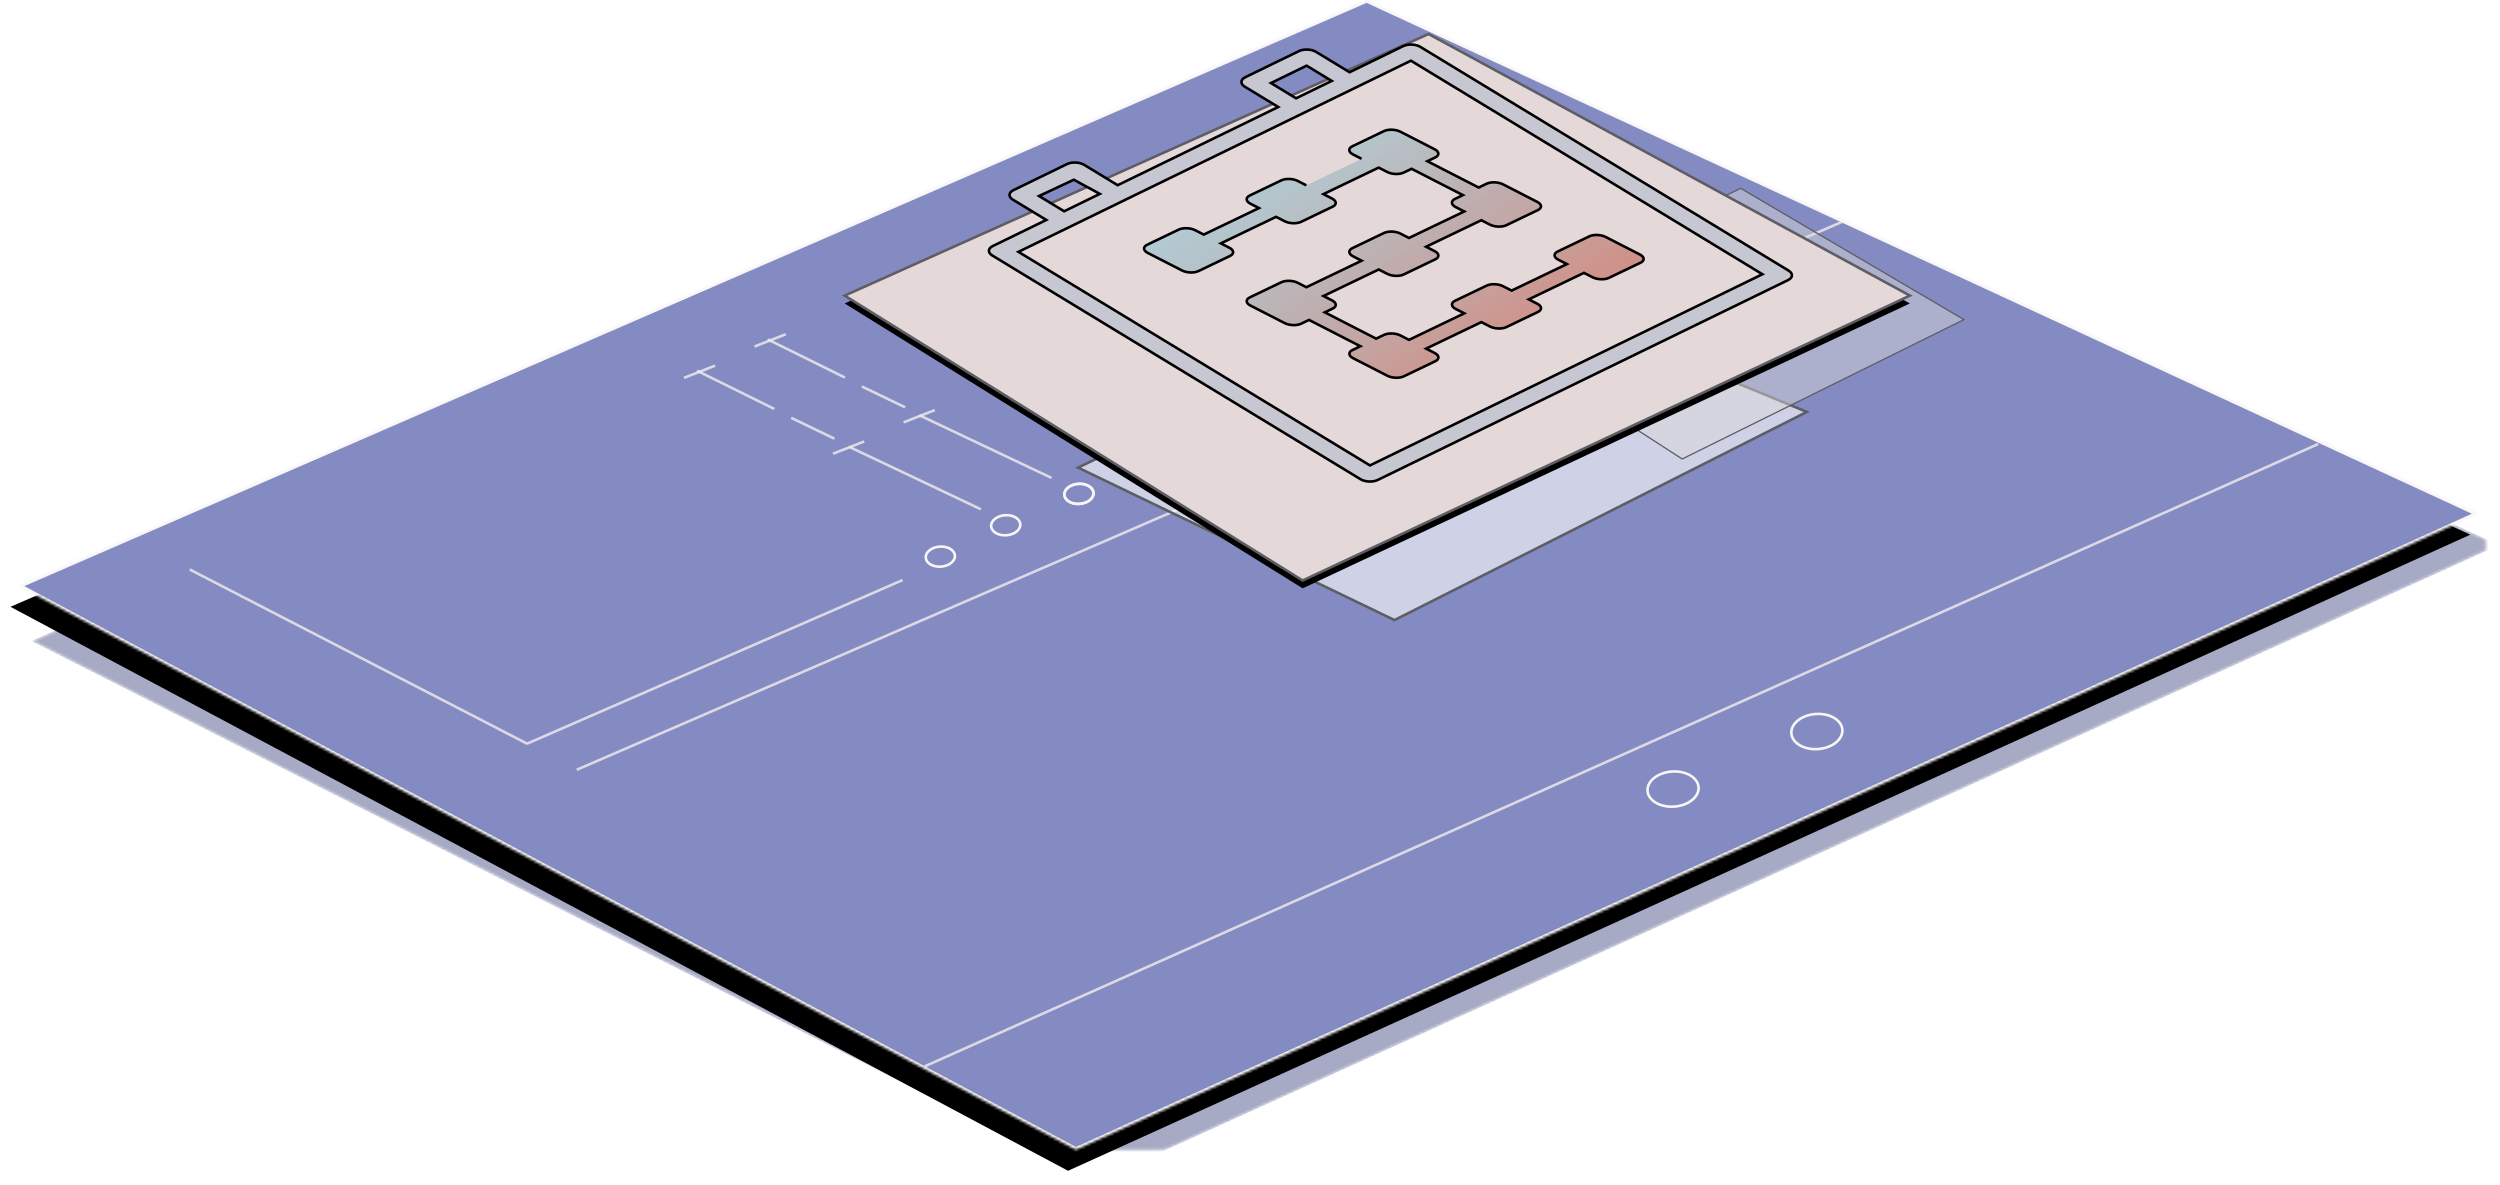 <?xml version="1.0" encoding="UTF-8"?>
<svg width="956px" height="453px" viewBox="0 0 956 453" version="1.1" xmlns="http://www.w3.org/2000/svg" xmlns:xlink="http://www.w3.org/1999/xlink">
    <!-- Generator: Sketch 40.1 (33804) - http://www.bohemiancoding.com/sketch -->
    <title>ux</title>
    <desc>Created with Sketch.</desc>
    <defs>
        <polygon id="path-1" points="523.594 12 948.625 208.458 412.422 451.706 5 245.13"></polygon>
        <mask id="mask-2" maskContentUnits="userSpaceOnUse" maskUnits="objectBoundingBox" x="0" y="0" width="943.625" height="439.706" fill="white">
            <use xlink:href="#path-1"></use>
        </mask>
        <polygon id="path-3" points="515.594 3.55271368e-15 940.625 196.458 404.422 439.706 0 224.043"></polygon>
        <filter x="-50%" y="-50%" width="200%" height="200%" filterUnits="objectBoundingBox" id="filter-4">
            <feOffset dx="-3" dy="8" in="SourceAlpha" result="shadowOffsetOuter1"></feOffset>
            <feGaussianBlur stdDeviation="2.5" in="shadowOffsetOuter1" result="shadowBlurOuter1"></feGaussianBlur>
            <feComposite in="shadowBlurOuter1" in2="SourceAlpha" operator="out" result="shadowBlurOuter1"></feComposite>
            <feColorMatrix values="0 0 0 0 0   0 0 0 0 0   0 0 0 0 0  0 0 0 0.293 0" type="matrix" in="shadowBlurOuter1"></feColorMatrix>
        </filter>
        <mask id="mask-5" maskContentUnits="userSpaceOnUse" maskUnits="objectBoundingBox" x="0" y="0" width="940.625" height="439.706" fill="white">
            <use xlink:href="#path-3"></use>
        </mask>
        <polygon id="path-6" points="40 100.037 263.277 -5.68434189e-14 447.336 100.037 215.134 208.981"></polygon>
        <filter x="-50%" y="-50%" width="200%" height="200%" filterUnits="objectBoundingBox" id="filter-7">
            <feMorphology radius="0.5" operator="dilate" in="SourceAlpha" result="shadowSpreadOuter1"></feMorphology>
            <feOffset dx="0" dy="3" in="shadowSpreadOuter1" result="shadowOffsetOuter1"></feOffset>
            <feGaussianBlur stdDeviation="2" in="shadowOffsetOuter1" result="shadowBlurOuter1"></feGaussianBlur>
            <feComposite in="shadowBlurOuter1" in2="SourceAlpha" operator="out" result="shadowBlurOuter1"></feComposite>
            <feColorMatrix values="0 0 0 0 0   0 0 0 0 0   0 0 0 0 0  0 0 0 0.5 0" type="matrix" in="shadowBlurOuter1"></feColorMatrix>
        </filter>
        <path d="M63.142,0.636 L1.11022302e-16,26.727" id="path-8"></path>
        <filter x="-50%" y="-50%" width="200%" height="200%" filterUnits="objectBoundingBox" id="filter-9">
            <feMorphology radius="1" operator="dilate" in="SourceAlpha" result="shadowSpreadOuter1"></feMorphology>
            <feOffset dx="0" dy="2" in="shadowSpreadOuter1" result="shadowOffsetOuter1"></feOffset>
            <feMorphology radius="1" operator="erode" in="SourceAlpha" result="shadowInner"></feMorphology>
            <feOffset dx="0" dy="2" in="shadowInner" result="shadowInner"></feOffset>
            <feComposite in="shadowOffsetOuter1" in2="shadowInner" operator="out" result="shadowOffsetOuter1"></feComposite>
            <feGaussianBlur stdDeviation="1" in="shadowOffsetOuter1" result="shadowBlurOuter1"></feGaussianBlur>
            <feColorMatrix values="0 0 0 0 0.155   0 0 0 0 0.203   0 0 0 0 0.26  0 0 0 0.744 0" type="matrix" in="shadowBlurOuter1"></feColorMatrix>
        </filter>
        <path d="M43.37,20.364 L11.48,33.727" id="path-10"></path>
        <filter x="-50%" y="-50%" width="200%" height="200%" filterUnits="objectBoundingBox" id="filter-11">
            <feMorphology radius="1" operator="dilate" in="SourceAlpha" result="shadowSpreadOuter1"></feMorphology>
            <feOffset dx="0" dy="2" in="shadowSpreadOuter1" result="shadowOffsetOuter1"></feOffset>
            <feMorphology radius="1" operator="erode" in="SourceAlpha" result="shadowInner"></feMorphology>
            <feOffset dx="0" dy="2" in="shadowInner" result="shadowInner"></feOffset>
            <feComposite in="shadowOffsetOuter1" in2="shadowInner" operator="out" result="shadowOffsetOuter1"></feComposite>
            <feGaussianBlur stdDeviation="1" in="shadowOffsetOuter1" result="shadowBlurOuter1"></feGaussianBlur>
            <feColorMatrix values="0 0 0 0 0.155   0 0 0 0 0.203   0 0 0 0 0.26  0 0 0 0.744 0" type="matrix" in="shadowBlurOuter1"></feColorMatrix>
        </filter>
        <path d="M39.543,33.091 L25.376,39.128" id="path-12"></path>
        <filter x="-50%" y="-50%" width="200%" height="200%" filterUnits="objectBoundingBox" id="filter-13">
            <feMorphology radius="1" operator="dilate" in="SourceAlpha" result="shadowSpreadOuter1"></feMorphology>
            <feOffset dx="0" dy="2" in="shadowSpreadOuter1" result="shadowOffsetOuter1"></feOffset>
            <feMorphology radius="1" operator="erode" in="SourceAlpha" result="shadowInner"></feMorphology>
            <feOffset dx="0" dy="2" in="shadowInner" result="shadowInner"></feOffset>
            <feComposite in="shadowOffsetOuter1" in2="shadowInner" operator="out" result="shadowOffsetOuter1"></feComposite>
            <feGaussianBlur stdDeviation="1" in="shadowOffsetOuter1" result="shadowBlurOuter1"></feGaussianBlur>
            <feColorMatrix values="0 0 0 0 0.155   0 0 0 0 0.203   0 0 0 0 0.26  0 0 0 0.744 0" type="matrix" in="shadowBlurOuter1"></feColorMatrix>
        </filter>
        <path d="M63.142,0.636 L-5.68434189e-14,26.727" id="path-14"></path>
        <filter x="-50%" y="-50%" width="200%" height="200%" filterUnits="objectBoundingBox" id="filter-15">
            <feMorphology radius="1" operator="dilate" in="SourceAlpha" result="shadowSpreadOuter1"></feMorphology>
            <feOffset dx="0" dy="2" in="shadowSpreadOuter1" result="shadowOffsetOuter1"></feOffset>
            <feMorphology radius="1" operator="erode" in="SourceAlpha" result="shadowInner"></feMorphology>
            <feOffset dx="0" dy="2" in="shadowInner" result="shadowInner"></feOffset>
            <feComposite in="shadowOffsetOuter1" in2="shadowInner" operator="out" result="shadowOffsetOuter1"></feComposite>
            <feGaussianBlur stdDeviation="1" in="shadowOffsetOuter1" result="shadowBlurOuter1"></feGaussianBlur>
            <feColorMatrix values="0 0 0 0 0.155   0 0 0 0 0.203   0 0 0 0 0.26  0 0 0 0.744 0" type="matrix" in="shadowBlurOuter1"></feColorMatrix>
        </filter>
        <path d="M43.37,20.364 L11.48,33.727" id="path-16"></path>
        <filter x="-50%" y="-50%" width="200%" height="200%" filterUnits="objectBoundingBox" id="filter-17">
            <feMorphology radius="1" operator="dilate" in="SourceAlpha" result="shadowSpreadOuter1"></feMorphology>
            <feOffset dx="0" dy="2" in="shadowSpreadOuter1" result="shadowOffsetOuter1"></feOffset>
            <feMorphology radius="1" operator="erode" in="SourceAlpha" result="shadowInner"></feMorphology>
            <feOffset dx="0" dy="2" in="shadowInner" result="shadowInner"></feOffset>
            <feComposite in="shadowOffsetOuter1" in2="shadowInner" operator="out" result="shadowOffsetOuter1"></feComposite>
            <feGaussianBlur stdDeviation="1" in="shadowOffsetOuter1" result="shadowBlurOuter1"></feGaussianBlur>
            <feColorMatrix values="0 0 0 0 0.155   0 0 0 0 0.203   0 0 0 0 0.26  0 0 0 0.744 0" type="matrix" in="shadowBlurOuter1"></feColorMatrix>
        </filter>
        <path d="M39.543,33.091 L25.376,39.128" id="path-18"></path>
        <filter x="-50%" y="-50%" width="200%" height="200%" filterUnits="objectBoundingBox" id="filter-19">
            <feMorphology radius="1" operator="dilate" in="SourceAlpha" result="shadowSpreadOuter1"></feMorphology>
            <feOffset dx="0" dy="2" in="shadowSpreadOuter1" result="shadowOffsetOuter1"></feOffset>
            <feMorphology radius="1" operator="erode" in="SourceAlpha" result="shadowInner"></feMorphology>
            <feOffset dx="0" dy="2" in="shadowInner" result="shadowInner"></feOffset>
            <feComposite in="shadowOffsetOuter1" in2="shadowInner" operator="out" result="shadowOffsetOuter1"></feComposite>
            <feGaussianBlur stdDeviation="1" in="shadowOffsetOuter1" result="shadowBlurOuter1"></feGaussianBlur>
            <feColorMatrix values="0 0 0 0 0.155   0 0 0 0 0.203   0 0 0 0 0.26  0 0 0 0.744 0" type="matrix" in="shadowBlurOuter1"></feColorMatrix>
        </filter>
        <path d="M63.142,0.636 L5.68434189e-14,26.727" id="path-20"></path>
        <filter x="-50%" y="-50%" width="200%" height="200%" filterUnits="objectBoundingBox" id="filter-21">
            <feMorphology radius="1" operator="dilate" in="SourceAlpha" result="shadowSpreadOuter1"></feMorphology>
            <feOffset dx="0" dy="2" in="shadowSpreadOuter1" result="shadowOffsetOuter1"></feOffset>
            <feMorphology radius="1" operator="erode" in="SourceAlpha" result="shadowInner"></feMorphology>
            <feOffset dx="0" dy="2" in="shadowInner" result="shadowInner"></feOffset>
            <feComposite in="shadowOffsetOuter1" in2="shadowInner" operator="out" result="shadowOffsetOuter1"></feComposite>
            <feGaussianBlur stdDeviation="1" in="shadowOffsetOuter1" result="shadowBlurOuter1"></feGaussianBlur>
            <feColorMatrix values="0 0 0 0 0.155   0 0 0 0 0.203   0 0 0 0 0.26  0 0 0 0.744 0" type="matrix" in="shadowBlurOuter1"></feColorMatrix>
        </filter>
        <path d="M88.654,13.364 L25.512,39.455" id="path-22"></path>
        <filter x="-50%" y="-50%" width="200%" height="200%" filterUnits="objectBoundingBox" id="filter-23">
            <feMorphology radius="1" operator="dilate" in="SourceAlpha" result="shadowSpreadOuter1"></feMorphology>
            <feOffset dx="0" dy="2" in="shadowSpreadOuter1" result="shadowOffsetOuter1"></feOffset>
            <feMorphology radius="1" operator="erode" in="SourceAlpha" result="shadowInner"></feMorphology>
            <feOffset dx="0" dy="2" in="shadowInner" result="shadowInner"></feOffset>
            <feComposite in="shadowOffsetOuter1" in2="shadowInner" operator="out" result="shadowOffsetOuter1"></feComposite>
            <feGaussianBlur stdDeviation="1" in="shadowOffsetOuter1" result="shadowBlurOuter1"></feGaussianBlur>
            <feColorMatrix values="0 0 0 0 0.155   0 0 0 0 0.203   0 0 0 0 0.26  0 0 0 0.744 0" type="matrix" in="shadowBlurOuter1"></feColorMatrix>
        </filter>
        <path d="M43.37,20.364 L11.48,33.727" id="path-24"></path>
        <filter x="-50%" y="-50%" width="200%" height="200%" filterUnits="objectBoundingBox" id="filter-25">
            <feMorphology radius="1" operator="dilate" in="SourceAlpha" result="shadowSpreadOuter1"></feMorphology>
            <feOffset dx="0" dy="2" in="shadowSpreadOuter1" result="shadowOffsetOuter1"></feOffset>
            <feMorphology radius="1" operator="erode" in="SourceAlpha" result="shadowInner"></feMorphology>
            <feOffset dx="0" dy="2" in="shadowInner" result="shadowInner"></feOffset>
            <feComposite in="shadowOffsetOuter1" in2="shadowInner" operator="out" result="shadowOffsetOuter1"></feComposite>
            <feGaussianBlur stdDeviation="1" in="shadowOffsetOuter1" result="shadowBlurOuter1"></feGaussianBlur>
            <feColorMatrix values="0 0 0 0 0.155   0 0 0 0 0.203   0 0 0 0 0.26  0 0 0 0.744 0" type="matrix" in="shadowBlurOuter1"></feColorMatrix>
        </filter>
        <path d="M65.191,11.145 L51.024,17.182" id="path-26"></path>
        <filter x="-50%" y="-50%" width="200%" height="200%" filterUnits="objectBoundingBox" id="filter-27">
            <feMorphology radius="1" operator="dilate" in="SourceAlpha" result="shadowSpreadOuter1"></feMorphology>
            <feOffset dx="0" dy="2" in="shadowSpreadOuter1" result="shadowOffsetOuter1"></feOffset>
            <feMorphology radius="1" operator="erode" in="SourceAlpha" result="shadowInner"></feMorphology>
            <feOffset dx="0" dy="2" in="shadowInner" result="shadowInner"></feOffset>
            <feComposite in="shadowOffsetOuter1" in2="shadowInner" operator="out" result="shadowOffsetOuter1"></feComposite>
            <feGaussianBlur stdDeviation="1" in="shadowOffsetOuter1" result="shadowBlurOuter1"></feGaussianBlur>
            <feColorMatrix values="0 0 0 0 0.155   0 0 0 0 0.203   0 0 0 0 0.26  0 0 0 0.744 0" type="matrix" in="shadowBlurOuter1"></feColorMatrix>
        </filter>
        <linearGradient x1="3.61%" y1="-3.366%" x2="113.009%" y2="73.806%" id="linearGradient-28">
            <stop stop-color="#58DFFF" stop-opacity="0.555" offset="0%"></stop>
            <stop stop-color="#CD260A" stop-opacity="0.658" offset="100%"></stop>
        </linearGradient>
    </defs>
    <g id="Page-4---UX--process" stroke="none" stroke-width="1" fill="none" fill-rule="evenodd">
        <g id="Desktop-HD" transform="translate(-187, -293)">
            <g id="UX" transform="translate(9, -51)">
                <g id="ux" transform="translate(185, 344)">
                    <g id="bLUEPRINT-Stat">
                        <use id="Rectangle-2" stroke-opacity="0.156" stroke="#F7F5F5" mask="url(#mask-2)" stroke-width="2" fill-opacity="0.637" fill="#747AA4" xlink:href="#path-1"></use>
                        <g id="Rectangle-2">
                            <use fill="black" fill-opacity="1" filter="url(#filter-4)" xlink:href="#path-3"></use>
                            <use stroke="#F7F5F5" mask="url(#mask-5)" stroke-width="2" fill="#848BC2" fill-rule="evenodd" xlink:href="#path-3"></use>
                        </g>
                        <path d="M214,294.164 L697,85" id="Line" stroke-opacity="0.813" stroke="#EFECEC" stroke-linecap="square"></path>
                        <path d="M195,284.186 L337.731,222" id="Line" stroke-opacity="0.813" stroke="#EFECEC" stroke-linecap="square"></path>
                        <path d="M339,161.323 L350,157" id="Line" stroke-opacity="0.813" stroke="#EFECEC" stroke-linecap="square"></path>
                        <path d="M282,132.323 L293,128" id="Line" stroke-opacity="0.813" stroke="#EFECEC" stroke-linecap="square"></path>
                        <path d="M194.269,284.238 L66,218" id="Line" stroke-opacity="0.813" stroke="#EFECEC" stroke-linecap="square"></path>
                        <path d="M315.654,144.16 L287,130" id="Line" stroke-opacity="0.813" stroke="#EFECEC" stroke-linecap="square"></path>
                        <path d="M338.654,155.541 L323,148" id="Line" stroke-opacity="0.813" stroke="#EFECEC" stroke-linecap="square"></path>
                        <path d="M394.654,182.544 L345,159" id="Line" stroke-opacity="0.813" stroke="#EFECEC" stroke-linecap="square"></path>
                        <g id="Group" transform="translate(255, 140)" stroke-opacity="0.813" stroke="#EFECEC" stroke-linecap="square">
                            <path d="M57,33.323 L68,29" id="Line"></path>
                            <path d="M0,4.323 L11,0" id="Line"></path>
                            <path d="M33.654,16.16 L5,2" id="Line"></path>
                            <path d="M56.654,27.541 L41,20" id="Line"></path>
                            <path d="M112.654,54.544 L63,31" id="Line"></path>
                        </g>
                        <path d="M347,407.601 L879,170" id="Line" stroke-opacity="0.813" stroke="#EFECEC" stroke-linecap="square"></path>
                        <path d="M697.535,279.283 C697.47,275.569 693.045,272.763 687.651,273.016 C682.256,273.268 677.936,276.483 678.001,280.197 C678.066,283.91 682.491,286.716 687.885,286.464 C693.28,286.212 697.6,282.996 697.535,279.283 Z" id="Oval-1" stroke="#F7F5F5"></path>
                        <path d="M642.535,301.283 C642.47,297.569 638.045,294.763 632.651,295.016 C627.256,295.268 622.936,298.483 623.001,302.197 C623.066,305.91 627.491,308.716 632.885,308.464 C638.28,308.212 642.6,304.996 642.535,301.283 Z" id="Oval-1" stroke="#F7F5F5"></path>
                        <path d="M411.167,188.592 C411.13,186.469 408.6,184.865 405.517,185.009 C402.433,185.153 399.963,186.991 400,189.114 C400.037,191.237 402.567,192.841 405.651,192.697 C408.735,192.552 411.205,190.715 411.167,188.592 Z" id="Oval-1" stroke="#F7F5F5"></path>
                        <path d="M411.167,188.592 C411.13,186.469 408.6,184.865 405.517,185.009 C402.433,185.153 399.963,186.991 400,189.114 C400.037,191.237 402.567,192.841 405.651,192.697 C408.735,192.552 411.205,190.715 411.167,188.592 Z" id="Oval-1" stroke="#F7F5F5"></path>
                        <path d="M383.167,200.592 C383.13,198.469 380.6,196.865 377.517,197.009 C374.433,197.153 371.963,198.991 372,201.114 C372.037,203.237 374.567,204.841 377.651,204.697 C380.735,204.552 383.205,202.715 383.167,200.592 Z" id="Oval-1" stroke="#F7F5F5"></path>
                        <path d="M358.167,212.592 C358.13,210.469 355.6,208.865 352.517,209.009 C349.433,209.153 346.963,210.991 347,213.114 C347.037,215.237 349.567,216.841 352.651,216.697 C355.735,216.552 358.205,214.715 358.167,212.592 Z" id="Oval-1" stroke="#F7F5F5"></path>
                    </g>
                    <g id="Drawing" transform="translate(276, 13)">
                        <g id="Group-2" transform="translate(268.639, 157.924) rotate(-1) translate(-268.639, -157.924) translate(129.139, 91.424)" stroke-linecap="square" stroke="#5E5D64" fill-opacity="0.612" fill="#FFFFFF">
                            <polygon id="Line" points="152.931 0.992 279 55.525 119.956 132.368 1.13686838e-13 71.959"></polygon>
                        </g>
                        <polygon id="Line" stroke="#5E5D64" stroke-width="0.5" stroke-linecap="square" fill-opacity="0.475" fill="#D8D8D8" points="382.598 59 468 109.219 360.261 162.514 279 109.983"></polygon>
                        <g id="Line">
                            <use fill="black" fill-opacity="1" filter="url(#filter-7)" xlink:href="#path-6"></use>
                            <use stroke="#5E5D64" stroke-width="1" stroke-linecap="square" fill="#E5D8D8" fill-rule="evenodd" xlink:href="#path-6"></use>
                        </g>
                    </g>
                    <g id="Notes" transform="translate(242, 280)">
                        <g id="Jotted-lines" transform="translate(33.269, 21.271) rotate(-1) translate(-33.269, -21.271) translate(1.269, 1.271)">
                            <g id="Line">
                                <use fill="black" fill-opacity="1" filter="url(#filter-9)" xlink:href="#path-8"></use>
                                <use stroke-opacity="0" stroke="#FFFFFF" stroke-width="2" stroke-linecap="square" xlink:href="#path-8"></use>
                            </g>
                            <g id="Line">
                                <use fill="black" fill-opacity="1" filter="url(#filter-11)" xlink:href="#path-10"></use>
                                <use stroke-opacity="0" stroke="#FFFFFF" stroke-width="2" stroke-linecap="square" xlink:href="#path-10"></use>
                            </g>
                            <g id="Line">
                                <use fill="black" fill-opacity="1" filter="url(#filter-13)" xlink:href="#path-12"></use>
                                <use stroke-opacity="0" stroke="#FFFFFF" stroke-width="2" stroke-linecap="square" xlink:href="#path-12"></use>
                            </g>
                        </g>
                        <g id="Jotted-lines" transform="translate(85.361, 42.366) rotate(-181) translate(-85.361, -42.366) translate(53.361, 22.366)">
                            <g id="Line">
                                <use fill="black" fill-opacity="1" filter="url(#filter-15)" xlink:href="#path-14"></use>
                                <use stroke-opacity="0" stroke="#FFFFFF" stroke-width="2" stroke-linecap="square" xlink:href="#path-14"></use>
                            </g>
                            <g id="Line">
                                <use fill="black" fill-opacity="1" filter="url(#filter-17)" xlink:href="#path-16"></use>
                                <use stroke-opacity="0" stroke="#FFFFFF" stroke-width="2" stroke-linecap="square" xlink:href="#path-16"></use>
                            </g>
                            <g id="Line">
                                <use fill="black" fill-opacity="1" filter="url(#filter-19)" xlink:href="#path-18"></use>
                                <use stroke-opacity="0" stroke="#FFFFFF" stroke-width="2" stroke-linecap="square" xlink:href="#path-18"></use>
                            </g>
                        </g>
                        <g id="Jotted-lines" transform="translate(115.943, 62.005) rotate(-362) translate(-115.943, -62.005) translate(71.443, 42.005)">
                            <g id="Line">
                                <use fill="black" fill-opacity="1" filter="url(#filter-21)" xlink:href="#path-20"></use>
                                <use stroke-opacity="0" stroke="#FFFFFF" stroke-width="2" stroke-linecap="square" xlink:href="#path-20"></use>
                            </g>
                            <g id="Line">
                                <use fill="black" fill-opacity="1" filter="url(#filter-23)" xlink:href="#path-22"></use>
                                <use stroke-opacity="0" stroke="#FFFFFF" stroke-width="2" stroke-linecap="square" xlink:href="#path-22"></use>
                            </g>
                            <g id="Line">
                                <use fill="black" fill-opacity="1" filter="url(#filter-25)" xlink:href="#path-24"></use>
                                <use stroke-opacity="0" stroke="#FFFFFF" stroke-width="2" stroke-linecap="square" xlink:href="#path-24"></use>
                            </g>
                            <g id="Line">
                                <use fill="black" fill-opacity="1" filter="url(#filter-27)" xlink:href="#path-26"></use>
                                <use stroke-opacity="0" stroke="#FFFFFF" stroke-width="2" stroke-linecap="square" xlink:href="#path-26"></use>
                            </g>
                        </g>
                    </g>
                    <g id="Process" transform="translate(371, 17)" stroke="#000000">
                        <path d="M9.302,59.335 L22.104,67.112 L1.637,77.081 C-0.248,78 -0.341,79.613 1.427,80.687 L142.241,166.244 C144.008,167.317 146.967,167.445 148.853,166.527 L305.76,90.1 C307.646,89.182 307.738,87.568 305.971,86.494 L165.157,0.937 C163.39,-0.136 160.431,-0.264 158.545,0.654 L138.079,10.623 L125.278,2.845 C123.511,1.772 120.552,1.644 118.666,2.562 L98.2,12.531 C96.315,13.449 96.222,15.063 97.989,16.137 L110.791,23.915 L49.392,53.821 L36.591,46.043 C34.823,44.969 31.865,44.842 29.979,45.76 L9.513,55.729 C7.628,56.647 7.535,58.261 9.302,59.335 Z M117.613,20.592 L108.012,14.758 L121.656,8.113 L131.257,13.946 L117.613,20.592 Z M28.926,63.79 L19.325,57.956 L32.632,51.728 L42.57,57.144 L28.926,63.79 Z M161.535,6.205 L295.949,87.872 L145.863,160.976 L11.449,79.309 L161.535,6.205 Z" id="Fill-1" fill="#C7C7D2"></path>
                        <path d="M121.54,53.876 L118.269,52.199 C116.463,51.273 113.648,51.17 111.98,51.97 L99.908,57.765 C98.239,58.566 98.354,59.965 100.161,60.891 L103.432,62.568 L82.305,72.709 L79.034,71.032 C77.227,70.105 74.412,70.002 72.744,70.803 L60.672,76.598 C59.004,77.398 59.118,78.797 60.925,79.724 L74.009,86.433 C75.815,87.359 78.63,87.462 80.298,86.661 L92.371,80.866 C94.039,80.066 93.924,78.667 92.118,77.74 L88.847,76.063 L109.974,65.923 L113.245,67.6 C115.051,68.526 117.866,68.629 119.534,67.828 L131.606,62.034 C133.275,61.233 133.16,59.834 131.354,58.908 L128.082,57.23 L149.209,47.09 L152.481,48.767 C154.287,49.693 157.102,49.796 158.77,48.995 L161.788,47.547 L181.414,57.61 L178.396,59.059 C176.728,59.859 176.843,61.258 178.649,62.185 L181.92,63.862 L160.793,74.003 L157.522,72.325 C155.716,71.399 152.901,71.296 151.233,72.097 L139.16,77.892 C137.492,78.692 137.607,80.091 139.413,81.017 L142.684,82.695 L121.557,92.835 L118.286,91.158 C116.48,90.232 113.665,90.129 111.997,90.93 L99.924,96.724 C98.256,97.525 98.371,98.924 100.177,99.85 L113.261,106.559 C115.068,107.485 117.883,107.588 119.551,106.788 L122.569,105.339 L142.195,115.402 L139.177,116.851 C137.509,117.652 137.624,119.051 139.43,119.977 L152.514,126.686 C154.32,127.612 157.135,127.715 158.803,126.914 L170.876,121.12 C172.544,120.319 172.429,118.92 170.623,117.994 L167.352,116.316 L188.479,106.176 L191.75,107.853 C193.556,108.779 196.371,108.882 198.039,108.081 L210.112,102.287 C211.78,101.486 211.665,100.087 209.859,99.161 L206.588,97.484 L227.715,87.343 L230.986,89.02 C232.792,89.946 235.607,90.049 237.275,89.249 L249.347,83.454 C251.016,82.653 250.901,81.254 249.095,80.328 L236.01,73.619 C234.204,72.693 231.389,72.59 229.721,73.391 L217.649,79.185 C215.98,79.986 216.095,81.385 217.902,82.311 L221.173,83.988 L200.046,94.129 L196.775,92.452 C194.968,91.526 192.153,91.423 190.485,92.223 L178.413,98.018 C176.745,98.819 176.859,100.218 178.666,101.144 L181.937,102.821 L160.81,112.962 L157.539,111.285 C155.732,110.359 152.918,110.256 151.25,111.056 L148.231,112.505 L128.605,102.442 L131.623,100.993 C133.291,100.192 133.177,98.793 131.37,97.867 L128.099,96.19 L149.226,86.049 L152.497,87.726 C154.304,88.652 157.118,88.756 158.786,87.955 L170.859,82.16 C172.527,81.359 172.412,79.96 170.606,79.034 L167.335,77.357 L188.462,67.216 L191.733,68.894 C193.539,69.82 196.354,69.923 198.022,69.122 L210.095,63.327 C211.763,62.527 211.648,61.128 209.842,60.201 L196.758,53.493 C194.951,52.566 192.137,52.463 190.469,53.264 L187.45,54.713 L167.824,44.649 L170.842,43.201 C172.51,42.4 172.396,41.001 170.589,40.075 L157.505,33.366 C155.699,32.44 152.884,32.337 151.216,33.137 L139.143,38.932 C137.475,39.733 137.59,41.132 139.396,42.058 L142.667,43.735" id="Fill-3" fill-opacity="0.77" fill="url(#linearGradient-28)"></path>
                    </g>
                </g>
            </g>
        </g>
    </g>
</svg>